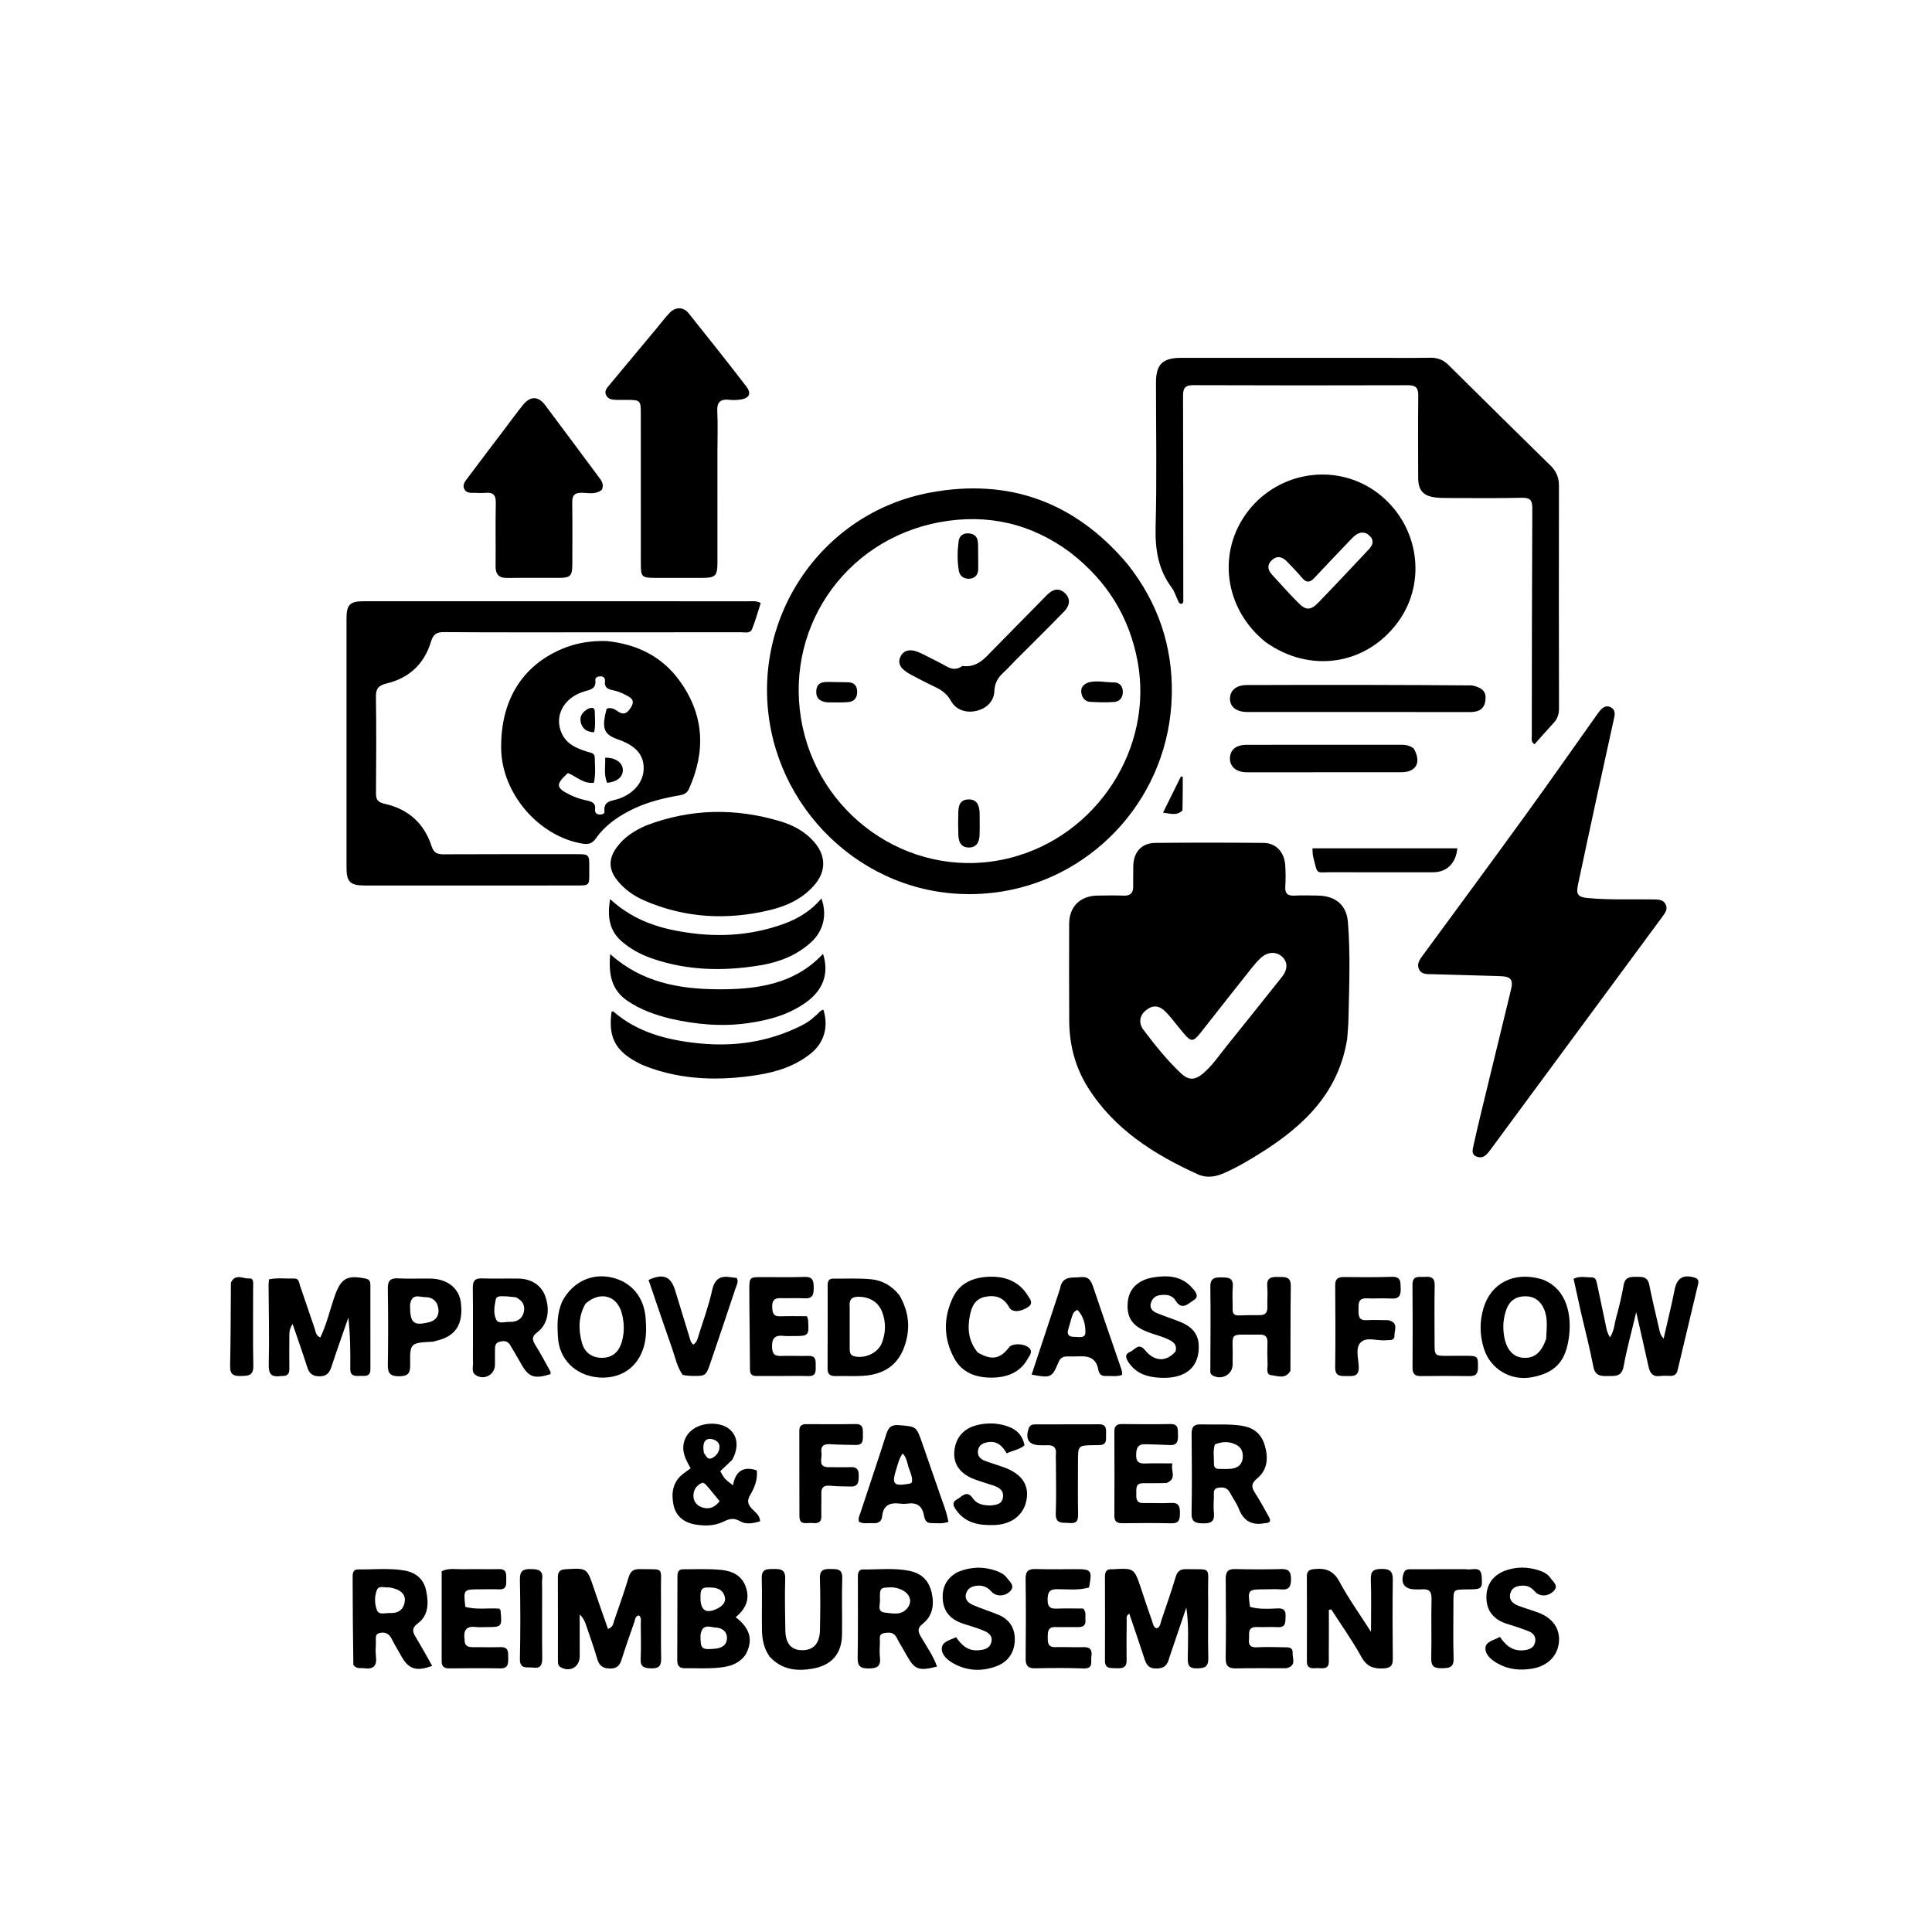 <svg version="1.1" id="Layer_1" xmlns="http://www.w3.org/2000/svg" xmlns:xlink="http://www.w3.org/1999/xlink" x="0px" y="0px"
	 width="100%" viewBox="0 0 1024 1024" enable-background="new 0 0 1024 1024" xml:space="preserve">
<path fill="#000000" opacity="1" stroke="none" 
	d="
M714.046,550.524 
	C709.586,578.928 691.373,596.446 668.84,610.686 
	C662.363,614.78 655.783,618.7 648.74,621.777 
	C644.151,623.781 639.54,624.54 634.76,622.363 
	C611.542,611.793 590.455,598.476 576.53,576.249 
	C569.844,565.578 566.806,553.697 566.711,541.144 
	C566.581,523.985 566.648,506.825 566.678,489.665 
	C566.693,480.581 572.461,474.828 581.676,474.675 
	C586.339,474.598 591.01,474.53 595.668,474.701 
	C599.105,474.827 600.596,473.287 600.612,470.009 
	C600.63,466.344 600.596,462.678 600.659,459.014 
	C600.785,451.664 605.038,446.832 612.291,446.758 
	C631.447,446.563 650.608,446.589 669.765,446.763 
	C676.387,446.823 680.825,451.753 681.223,458.878 
	C681.428,462.532 681.484,466.221 681.225,469.867 
	C680.953,473.685 682.565,474.877 686.171,474.696 
	C690.325,474.488 694.5,474.59 698.663,474.678 
	C707.815,474.87 713.693,479.626 714.426,488.711 
	C715.807,505.819 715.091,522.984 714.711,540.126 
	C714.637,543.45 714.34,546.769 714.046,550.524 
M624.855,544.623 
	C622.625,541.935 620.541,539.108 618.131,536.592 
	C614.502,532.804 611.18,532.522 607.546,535.327 
	C604.111,537.977 603.173,542.028 606.119,545.92 
	C612.235,553.997 618.566,561.975 625.987,568.906 
	C630.214,572.853 633.519,572.516 637.914,568.731 
	C642.617,564.681 646.058,559.53 649.9,554.731 
	C659.773,542.401 669.709,530.122 679.496,517.725 
	C682.691,513.679 682.507,509.723 679.5,507.027 
	C676.346,504.198 671.855,504.412 668.238,507.748 
	C666.533,509.319 664.982,511.087 663.538,512.906 
	C655.057,523.588 646.599,534.287 638.193,545.028 
	C631.793,553.207 631.833,553.238 624.855,544.623 
z"/>
<path fill="#000000" opacity="1" stroke="none" 
	d="
M846.558,421.41 
	C843.08,437.557 839.66,453.285 836.332,469.033 
	C835.247,474.168 836.423,475.498 841.648,475.991 
	C853.283,477.087 864.948,476.492 876.597,476.712 
	C878.975,476.757 881.438,476.778 882.746,479.165 
	C884.208,481.831 882.548,483.905 881.039,485.951 
	C850.788,526.943 820.545,567.942 790.293,608.933 
	C789.505,610.001 788.708,611.086 787.765,612.01 
	C786.157,613.588 784.135,613.751 782.208,612.849 
	C780.39,611.998 780.328,610.115 780.688,608.472 
	C782.107,601.989 783.618,595.525 785.181,589.074 
	C790.381,567.614 795.647,546.169 800.823,524.703 
	C802.166,519.137 800.81,517.542 794.969,517.372 
	C782.989,517.022 771.008,516.682 759.027,516.342 
	C756.372,516.267 753.409,516.622 752.062,513.635 
	C750.789,510.813 752.492,508.572 754.111,506.366 
	C772.332,481.541 790.619,456.763 808.692,431.83 
	C821.294,414.445 833.591,396.84 846.027,379.335 
	C846.702,378.386 847.352,377.411 848.115,376.536 
	C849.657,374.767 851.568,373.68 853.842,374.925 
	C855.868,376.035 856.079,377.995 855.603,380.151 
	C852.595,393.761 849.631,407.381 846.558,421.41 
z"/>
<path fill="#000000" opacity="1" stroke="none" 
	d="
M597.812,299.241 
	C613.885,319.644 621.6,342.738 621.083,368.123 
	C619.992,421.677 580.643,464.423 531.426,472.46 
	C471.491,482.246 419.648,441.091 408.705,387.221 
	C396.887,329.048 434.474,272.024 492.859,261.101 
	C534.751,253.264 570.004,266.07 597.812,299.241 
M567.506,293 
	C546.755,277.449 523.306,272.118 498.131,276.756 
	C446.859,286.202 414.437,334.861 425.473,385.616 
	C436.188,434.893 485.673,467.509 535.765,454.609 
	C581.559,442.816 611.556,396.388 602.929,350.431 
	C598.522,326.956 586.833,308.064 567.506,293 
z"/>
<path fill="#000000" opacity="1" stroke="none" 
	d="
M728,189.66 
	C738.332,189.661 748.166,189.776 757.995,189.61 
	C761.936,189.543 765.004,190.73 767.811,193.518 
	C785.781,211.365 803.813,229.149 821.909,246.868 
	C824.99,249.885 826.284,253.266 826.276,257.551 
	C826.203,296.879 826.211,336.207 826.303,375.535 
	C826.311,378.597 825.462,380.999 823.436,383.195 
	C820,386.919 816.667,390.737 813.302,394.502 
	C811.267,392.964 811.886,391.334 811.887,389.954 
	C811.922,349.794 811.942,309.633 812.163,269.473 
	C812.187,265.118 811.006,263.736 806.55,263.836 
	C793.392,264.132 780.223,263.965 767.058,263.951 
	C765.062,263.949 763.052,263.922 761.073,263.695 
	C754.368,262.927 751.686,259.973 751.666,253.25 
	C751.621,238.752 751.54,224.253 751.712,209.757 
	C751.761,205.719 750.552,204.166 746.324,204.179 
	C708.329,204.293 670.334,204.294 632.34,204.151 
	C627.979,204.135 627.03,205.928 627.042,209.809 
	C627.155,245.8 627.144,281.791 627.164,317.782 
	C627.165,318.58 627.361,319.459 626.415,320.015 
	C624.843,320.215 624.65,318.854 624.168,317.872 
	C623.144,315.783 622.494,313.427 621.125,311.604 
	C613.875,301.945 612.18,291.207 612.498,279.265 
	C613.177,253.787 612.694,228.278 612.697,202.781 
	C612.698,193.115 616.174,189.675 626.014,189.67 
	C659.843,189.654 693.671,189.662 728,189.66 
z"/>
<path fill="#000000" opacity="1" stroke="none" 
	d="
M253,469.353 
	C232.838,469.353 213.177,469.36 193.515,469.346 
	C185.582,469.34 183.661,467.497 183.658,459.795 
	C183.644,415.806 183.645,371.817 183.658,327.828 
	C183.66,320.472 185.454,318.673 192.766,318.672 
	C260.915,318.664 329.064,318.667 397.214,318.684 
	C399.02,318.685 400.888,318.369 403.196,319.607 
	C401.724,324.144 400.425,328.884 398.617,333.421 
	C397.618,335.928 394.872,335.098 392.8,335.102 
	C366.14,335.145 339.48,335.145 312.821,335.144 
	C286.994,335.144 261.167,335.216 235.341,335.029 
	C231.33,335 229.611,336.21 228.433,340.109 
	C224.876,351.868 216.852,359.399 204.894,362.253 
	C200.769,363.237 199.182,364.875 199.248,369.283 
	C199.498,386.275 199.43,403.273 199.283,420.268 
	C199.252,423.868 200.184,425.214 204.025,426.07 
	C216.288,428.802 224.833,436.363 228.716,448.41 
	C229.911,452.117 231.782,452.812 235.163,452.797 
	C258.49,452.693 281.817,452.718 305.145,452.73 
	C312.319,452.733 312.357,452.773 312.319,459.861 
	C312.263,470.276 313.351,469.276 302.986,469.314 
	C286.491,469.373 269.995,469.344 253,469.353 
z"/>
<path fill="#000000" opacity="1" stroke="none" 
	d="
M670.767,340.296 
	C648.663,322.557 644.838,292.134 661.729,270.615 
	C678.355,249.434 708.815,245.237 730.056,261.202 
	C751.88,277.605 756.74,308.14 740.955,329.685 
	C724.216,352.531 694.332,357.151 670.767,340.296 
M724.504,282.855 
	C720.869,281.261 718.469,283.34 716.212,285.7 
	C709.651,292.558 703.066,299.395 696.604,306.345 
	C694.233,308.896 692.349,308.926 690.082,306.243 
	C687.506,303.194 684.751,300.285 681.934,297.453 
	C679.524,295.029 676.784,294.347 674.026,296.973 
	C671.422,299.451 671.95,302.085 674.11,304.467 
	C678.806,309.646 683.468,314.87 688.416,319.802 
	C692.205,323.579 694.794,323.479 698.655,319.488 
	C707.683,310.155 716.558,300.672 725.455,291.211 
	C727.997,288.509 728.682,285.748 724.504,282.855 
z"/>
<path fill="#000000" opacity="1" stroke="none" 
	d="
M321.73,339.775 
	C337.842,341.527 350.974,347.993 360.289,360.942 
	C373.217,378.915 374.163,398.08 365.2,418.034 
	C364.207,420.245 362.703,421.107 360.284,421.523 
	C352.082,422.936 343.992,424.87 336.381,428.405 
	C328.252,432.179 320.949,437.088 315.737,444.502 
	C313.862,447.17 311.707,447.621 308.887,447.169 
	C285.685,443.451 266.028,420.655 265.635,396.997 
	C265.215,371.635 276.456,353.022 297.873,343.932 
	C305.316,340.773 313.179,339.505 321.73,339.775 
M329.017,392.418 
	C319.936,389.517 318.635,386.609 321.549,375.633 
	C323.65,374.793 325.589,375.707 327.126,376.821 
	C330.742,379.441 332.671,377.874 334.57,374.648 
	C336.858,370.762 333.924,369.565 331.475,368.28 
	C329.436,367.211 327.215,366.312 324.97,365.853 
	C322.217,365.291 320.26,364.498 320.637,361.153 
	C320.802,359.68 320.16,358.504 318.425,358.477 
	C316.975,358.454 315.391,358.953 315.554,360.54 
	C316.047,365.348 312.547,365.584 309.383,366.566 
	C298.545,369.932 293.477,379.84 297.873,388.997 
	C300.575,394.623 305.879,396.716 311.343,398.448 
	C313.087,399.001 315.204,399.035 315.23,401.505 
	C315.278,405.94 315.846,410.417 314.75,414.897 
	C309.088,415.52 305.404,411.445 300.984,409.719 
	C294.378,415.79 294.534,417.564 302.237,421.33 
	C304.9,422.632 307.801,423.602 310.701,424.215 
	C313.562,424.82 315.833,425.407 315.407,429.077 
	C315.234,430.573 316.039,431.634 317.718,431.696 
	C318.963,431.741 320.529,431.432 320.379,430.102 
	C319.734,424.378 324.182,424.601 327.619,423.472 
	C335.563,420.863 340.858,414.842 341.147,407.862 
	C341.48,399.779 336.574,395.469 329.017,392.418 
z"/>
<path fill="#000000" opacity="1" stroke="none" 
	d="
M380.26,239 
	C380.259,259.155 380.271,278.811 380.251,298.466 
	C380.244,305.166 379.118,306.272 372.387,306.29 
	C363.892,306.313 355.397,306.308 346.902,306.288 
	C340.298,306.273 339.659,305.67 339.655,299.198 
	C339.637,272.547 339.653,245.896 339.642,219.245 
	C339.639,212.209 339.408,211.998 332.362,211.947 
	C330.364,211.932 328.361,212.034 326.368,211.93 
	C324.354,211.826 322.285,211.585 321.263,209.455 
	C320.184,207.206 321.684,205.632 322.944,204.114 
	C331.344,193.992 339.782,183.901 348.207,173.8 
	C350.446,171.115 352.55,168.302 354.957,165.778 
	C357.993,162.594 362.226,162.585 364.966,166.001 
	C375.28,178.858 385.501,191.792 395.575,204.839 
	C398.422,208.526 397.149,211.098 392.541,211.756 
	C390.578,212.037 388.532,212.107 386.562,211.898 
	C381.892,211.403 379.911,213.045 380.173,218.017 
	C380.532,224.827 380.261,231.671 380.26,239 
z"/>
<path fill="#000000" opacity="1" stroke="none" 
	d="
M342.664,437.436 
	C366.395,428.473 390.034,428.204 413.815,435.392 
	C420.403,437.383 426.41,440.594 431.132,445.819 
	C437.969,453.384 438.107,461.924 431.273,469.539 
	C425.044,476.479 416.888,480.24 408.039,482.363 
	C385.43,487.788 363.225,486.67 341.702,477.38 
	C335.983,474.911 330.927,471.391 327.043,466.449 
	C322.482,460.644 322.518,455.071 326.9,449.081 
	C330.862,443.666 336.281,440.223 342.664,437.436 
z"/>
<path fill="#000000" opacity="1" stroke="none" 
	d="
M319.053,259.542 
	C315.566,262.391 311.754,261.169 308.203,261.186 
	C304.503,261.203 303.243,262.57 303.295,266.22 
	C303.453,277.21 303.375,288.203 303.334,299.195 
	C303.311,305.24 302.315,306.259 296.397,306.287 
	C287.238,306.33 278.076,306.183 268.919,306.34 
	C264.39,306.417 262.633,304.428 262.674,300.035 
	C262.777,288.878 262.551,277.716 262.783,266.562 
	C262.871,262.339 261.304,260.822 257.265,261.223 
	C255.452,261.403 253.604,261.268 251.773,261.226 
	C249.638,261.176 247.208,261.565 246.061,259.154 
	C244.936,256.787 246.654,254.959 247.901,253.284 
	C254.361,244.607 260.929,236.011 267.462,227.387 
	C270.679,223.14 273.798,218.813 277.145,214.671 
	C281.091,209.787 285.301,209.863 289.008,214.808 
	C298.394,227.329 307.738,239.881 317.055,252.452 
	C318.514,254.421 320.348,256.364 319.053,259.542 
z"/>
<path fill="#000000" opacity="1" stroke="none" 
	d="
M355.389,539.921 
	C347.028,537.859 339.424,535.14 332.563,530.466 
	C324.027,524.651 322.457,516.329 323.432,505.699 
	C340.007,520.685 359.996,524.207 380.288,524.337 
	C400.615,524.468 420.903,521.969 436.213,505.567 
	C439.514,515.822 436.377,524.584 427.471,531.078 
	C418.19,537.845 407.514,540.714 396.378,542.294 
	C382.704,544.234 369.192,543.047 355.389,539.921 
z"/>
<path fill="#000000" opacity="1" stroke="none" 
	d="
M307.257,874.944 
	C307.258,876.268 307.265,877.1 307.257,877.932 
	C307.199,883.546 302.158,886.435 297.251,883.721 
	C295.59,882.802 295.711,881.279 295.709,879.819 
	C295.691,865.17 295.75,850.521 295.681,835.872 
	C295.667,832.847 296.974,831.891 299.868,831.717 
	C311.15,831.037 311.104,830.972 314.774,841.882 
	C317.181,849.041 319.727,856.153 322.234,863.352 
	C325.122,862.373 325.058,860.267 325.613,858.671 
	C328.232,851.139 330.921,843.622 333.189,835.981 
	C334.192,832.601 335.925,831.579 339.267,831.658 
	C352.496,831.97 350.166,830.075 350.318,842.778 
	C350.462,854.929 350.2,867.085 350.42,879.233 
	C350.495,883.373 348.783,884.352 345.073,884.256 
	C341.599,884.166 339.357,883.64 339.558,879.325 
	C339.844,873.178 339.678,867.009 339.611,860.85 
	C339.593,859.275 340.178,857.491 338.611,856.157 
	C336.535,856.684 336.604,858.574 336.093,860.059 
	C333.872,866.503 331.541,872.913 329.523,879.42 
	C328.511,882.686 327.096,884.411 323.279,884.354 
	C319.449,884.296 317.604,882.861 316.555,879.279 
	C314.782,873.223 312.649,867.27 310.61,861.293 
	C309.942,859.334 309.097,857.436 307.255,855.719 
	C307.255,861.963 307.255,868.208 307.257,874.944 
z"/>
<path fill="#000000" opacity="1" stroke="none" 
	d="
M619.746,878.651 
	C618.774,882.769 616.831,884.419 612.625,884.338 
	C608.343,884.255 607.428,881.789 606.403,878.628 
	C603.899,870.902 601.235,863.227 598.542,855.256 
	C596.697,856.389 597.188,857.816 597.176,858.944 
	C597.096,865.941 597.017,872.942 597.129,879.938 
	C597.197,884.16 594.574,884.352 591.493,884.188 
	C588.719,884.04 585.613,884.68 585.64,880.171 
	C585.728,865.341 585.696,850.51 585.643,835.68 
	C585.634,833.034 586.502,831.515 589.374,831.738 
	C589.539,831.751 589.707,831.735 589.874,831.726 
	C601.146,831.107 601.143,831.107 604.758,841.893 
	C606.66,847.569 608.508,853.265 610.528,858.9 
	C611.056,860.37 611.125,862.252 613.02,863.076 
	C615.115,862.328 615.058,860.232 615.61,858.621 
	C618.196,851.067 620.831,843.523 623.105,835.873 
	C624.035,832.744 625.588,831.611 628.77,831.673 
	C642.615,831.939 640.16,830.151 640.315,842.855 
	C640.461,854.851 640.14,866.854 640.421,878.845 
	C640.532,883.607 638.375,884.203 634.401,884.27 
	C630.212,884.342 629.483,882.596 629.533,878.883 
	C629.652,870.082 630.135,861.251 628.783,852.011 
	C625.733,861.031 622.817,869.656 619.746,878.651 
z"/>
<path fill="#000000" opacity="1" stroke="none" 
	d="
M432.267,538.328 
	C433.848,537.156 434.652,535.521 436.412,535.145 
	C439.238,544.176 436.879,552.589 429.803,558.322 
	C421.53,565.023 411.687,568.156 401.439,569.772 
	C381.48,572.919 361.686,572.535 342.485,565.25 
	C340.624,564.544 338.804,563.684 337.066,562.713 
	C325.823,556.43 322.406,549.408 324.132,536.301 
	C324.428,536.208 324.875,535.948 325.002,536.058 
	C337.907,547.218 353.421,551.216 369.932,552.946 
	C389.099,554.954 407.349,552.287 424.641,543.646 
	C427.333,542.301 429.854,540.69 432.267,538.328 
z"/>
<path fill="#000000" opacity="1" stroke="none" 
	d="
M360.264,493.64 
	C379.208,497.043 397.405,496.126 415.222,489.744 
	C423.034,486.945 429.888,482.725 435.365,476.209 
	C438.523,484.803 436.469,493.392 429.911,499.391 
	C422.284,506.368 413.054,509.958 403.027,511.622 
	C383.901,514.795 364.935,514.531 346.369,508.278 
	C340.347,506.25 334.755,503.402 329.825,499.221 
	C322.912,493.358 321.799,485.969 323.372,476.533 
	C334.061,486.449 346.424,491.222 360.264,493.64 
z"/>
<path fill="#000000" opacity="1" stroke="none" 
	d="
M837.986,695.769 
	C836.597,689.56 835.329,683.754 834.029,677.799 
	C837.298,676.141 840.476,677.072 843.537,677.03 
	C845.639,677 846.086,678.608 846.45,680.399 
	C848.003,688.043 849.738,695.65 851.281,703.296 
	C851.645,705.104 852.041,706.828 853.311,708.797 
	C855.53,705.547 855.637,701.884 856.543,698.56 
	C858.116,692.797 859.563,686.975 860.578,681.093 
	C861.291,676.964 863.827,676.758 867.066,676.744 
	C870.37,676.73 873.281,676.563 874.143,680.959 
	C875.675,688.774 877.601,696.511 879.357,704.283 
	C879.714,705.863 879.915,707.503 881.754,709.5 
	C883.023,704.026 884.175,699.149 885.28,694.261 
	C886.086,690.697 886.887,687.131 887.589,683.547 
	C888.799,677.369 892.141,675.365 898.136,677.136 
	C900.052,677.702 900.437,678.876 900.047,680.524 
	C896.411,695.875 892.763,711.223 889.08,726.562 
	C888.633,728.42 887.279,729.261 885.371,729.248 
	C883.539,729.236 881.68,729.069 879.879,729.314 
	C876.029,729.836 874.521,727.814 873.78,724.437 
	C871.76,715.227 869.622,706.042 867.224,695.496 
	C864.739,705.97 862.215,715.035 860.541,724.255 
	C859.517,729.894 855.924,729.238 852.064,729.339 
	C848.273,729.438 845.426,729.133 844.508,724.351 
	C842.691,714.897 840.274,705.558 837.986,695.769 
z"/>
<path fill="#000000" opacity="1" stroke="none" 
	d="
M149.028,729.291 
	C143.359,730.169 142.315,727.9 142.439,722.896 
	C142.783,708.91 142.414,694.906 142.345,680.91 
	C142.34,680.094 142.489,679.277 142.605,678.061 
	C147.045,677.157 151.514,677.794 155.927,677.638 
	C158.522,677.546 158.505,679.947 159.058,681.52 
	C161.703,689.053 164.156,696.654 166.788,704.192 
	C167.355,705.817 167.365,707.888 169.781,708.898 
	C173.192,701.812 174.865,694.159 177.443,686.853 
	C180.718,677.573 183.878,675.659 193.781,677.673 
	C196.05,678.135 196.31,679.479 196.311,681.236 
	C196.317,696.068 196.291,710.901 196.32,725.733 
	C196.328,730.07 193.152,729.131 190.644,729.264 
	C187.984,729.405 185.604,729.274 185.644,725.525 
	C185.74,716.548 185.675,707.57 184.636,698.379 
	C181.66,706.968 178.589,715.526 175.756,724.162 
	C174.667,727.48 173.365,729.491 169.257,729.478 
	C165.205,729.466 163.776,727.608 162.706,724.225 
	C160.41,716.963 157.834,709.789 155.099,701.775 
	C153.293,704.363 153.366,706.452 153.359,708.51 
	C153.34,714.176 153.268,719.843 153.356,725.508 
	C153.399,728.284 152.245,729.528 149.028,729.291 
z"/>
<path fill="#000000" opacity="1" stroke="none" 
	d="
M780.293,363.276 
	C786.023,364.55 787.958,366.875 787.257,371.469 
	C786.533,376.222 783.336,377.421 778.951,377.413 
	C739.625,377.345 700.298,377.382 660.971,377.365 
	C655.327,377.363 651.891,374.636 651.918,370.338 
	C651.947,365.911 655.137,363.111 660.888,363.085 
	C682.717,362.984 704.546,363.002 726.376,363.027 
	C744.204,363.047 762.032,363.14 780.293,363.276 
z"/>
<path fill="#000000" opacity="1" stroke="none" 
	d="
M704.33,867.009 
	C704.316,871.84 704.234,876.174 704.308,880.506 
	C704.381,884.751 701.369,884.263 698.757,884.145 
	C696.166,884.028 692.669,885.21 692.679,880.514 
	C692.71,865.515 692.723,850.515 692.67,835.516 
	C692.66,832.722 693.932,831.921 696.582,831.638 
	C702.6,830.996 706.78,832.433 709.951,838.355 
	C714.626,847.086 720.458,855.197 726.656,864.919 
	C726.656,854.644 726.894,845.881 726.559,837.139 
	C726.382,832.543 728.19,831.576 732.369,831.56 
	C736.672,831.543 738.272,832.855 738.21,837.277 
	C738.012,851.274 738.081,865.276 738.212,879.275 
	C738.246,882.914 736.917,884.108 733.256,884.299 
	C727.925,884.577 724.388,883.307 721.557,878.175 
	C716.766,869.492 710.961,861.368 705.583,853.009 
	C705.165,853.104 704.747,853.199 704.329,853.294 
	C704.329,857.7 704.329,862.106 704.33,867.009 
z"/>
<path fill="#000000" opacity="1" stroke="none" 
	d="
M395.227,876.913 
	C391.109,882.759 385.084,883.62 379.093,884.058 
	C373.791,884.445 368.438,884.103 363.11,884.197 
	C360.117,884.25 358.945,882.884 358.959,879.965 
	C359.026,865.307 358.999,850.65 359.057,835.992 
	C359.065,833.981 359.141,831.739 362.04,831.75 
	C368.862,831.776 375.738,831.384 382.491,832.11 
	C388.209,832.724 393.35,835.064 395.417,841.478 
	C397.517,847.997 395.083,852.788 389.944,857.166 
	C396.667,862.315 399.813,868.475 395.227,876.913 
M371.277,866.807 
	C371.28,874.028 371.813,874.454 378.869,873.867 
	C382.489,873.567 385.167,872.035 385.303,868.295 
	C385.432,864.71 382.603,862.783 379.476,862.649 
	C376.527,862.523 372.049,860.113 371.277,866.807 
M371.276,847.504 
	C371.452,853.68 374.386,855.412 380.11,852.628 
	C382.811,851.314 385.035,849.197 384.073,846.052 
	C382.703,841.57 378.7,841.327 374.735,841.397 
	C370.941,841.464 371.312,844.165 371.276,847.504 
z"/>
<path fill="#000000" opacity="1" stroke="none" 
	d="
M187.286,882.448 
	C187.031,866.726 186.946,851.424 186.901,836.123 
	C186.895,834.096 186.943,831.782 189.795,831.821 
	C197.924,831.933 206.066,831.019 214.184,832.369 
	C220.508,833.422 224.638,837.032 225.873,843.093 
	C227.154,849.381 227.36,856.048 221.452,860.427 
	C218.055,862.945 218.661,864.953 220.427,867.858 
	C223.421,872.779 226.169,877.851 229.057,882.926 
	C220.687,886.099 216.484,884.661 212.711,877.786 
	C211.031,874.726 209.156,871.766 207.6,868.646 
	C206.299,866.037 204.428,864.922 201.585,865.444 
	C198.343,866.04 199.347,868.67 199.233,870.642 
	C199.09,873.129 198.99,875.658 199.279,878.122 
	C199.852,883.011 197.787,884.879 193.05,884.207 
	C191.144,883.936 188.99,884.739 187.286,882.448 
M206.179,841.331 
	C203.981,841.628 200.851,840.159 199.808,842.639 
	C198.406,845.974 198.49,849.972 199.751,853.338 
	C200.819,856.187 204.11,854.831 206.456,854.951 
	C210.827,855.174 213.921,853.398 214.535,848.754 
	C215.04,844.929 212.18,842.225 206.179,841.331 
z"/>
<path fill="#000000" opacity="1" stroke="none" 
	d="
M454.694,835.206 
	C454.775,832.967 455.602,831.814 457.431,831.84 
	C465.726,831.956 474.05,830.883 482.307,832.651 
	C488.766,834.034 492.475,838.081 493.847,844.308 
	C495.22,850.538 494.345,856.462 489.096,860.607 
	C486.049,863.013 486.521,864.797 488.188,867.645 
	C491.165,872.729 494.641,877.604 496.648,883.317 
	C486.892,885.82 484.72,884.936 480.467,877.202 
	C478.783,874.14 476.863,871.2 475.305,868.077 
	C473.741,864.944 471.157,865.111 468.475,865.62 
	C465.561,866.173 466.45,868.645 466.369,870.49 
	C466.253,873.15 466.098,875.846 466.398,878.476 
	C466.945,883.278 464.732,884.321 460.343,884.317 
	C456.054,884.313 454.499,883.137 454.578,878.65 
	C454.829,864.333 454.672,850.008 454.694,835.206 
M473.265,841.336 
	C466.351,841.377 466.223,841.381 466.42,848.162 
	C466.488,850.503 464.868,854.23 468.815,854.673 
	C473.066,855.149 477.989,856.458 481.184,852.003 
	C484.44,847.463 480.915,842.288 473.265,841.336 
z"/>
<path fill="#000000" opacity="1" stroke="none" 
	d="
M670.328,807.328 
	C663.119,808.691 658.954,805.809 656.509,799.488 
	C655.381,796.572 653.366,794.011 651.932,791.199 
	C650.523,788.438 648.245,788.079 645.606,788.567 
	C642.691,789.105 643.454,791.514 643.38,793.373 
	C643.268,796.199 643.094,799.058 643.395,801.855 
	C643.885,806.424 641.848,807.519 637.623,807.417 
	C633.695,807.323 631.462,806.804 631.55,802.018 
	C631.806,788.042 631.719,774.057 631.579,760.077 
	C631.544,756.514 632.646,754.837 636.386,754.958 
	C643.53,755.188 650.689,754.594 657.821,755.616 
	C664.003,756.503 668.313,759.584 670.219,765.634 
	C672.317,772.295 671.971,778.914 666.432,783.507 
	C662.804,786.515 663.339,788.463 665.424,791.659 
	C667.965,795.551 670.116,799.699 672.419,803.746 
	C673.534,805.704 673.763,807.286 670.328,807.328 
M643.909,765.563 
	C642.798,768.973 643.511,772.474 643.414,775.933 
	C643.372,777.457 644.17,778.527 645.791,778.536 
	C648.438,778.549 651.161,778.789 653.713,778.26 
	C656.428,777.698 658.407,775.883 658.674,772.76 
	C658.94,769.647 657.996,767.139 655.117,765.704 
	C651.705,764.004 648.124,763.872 643.909,765.563 
z"/>
<path fill="#000000" opacity="1" stroke="none" 
	d="
M388.081,773.74 
	C385.805,775.962 383.759,777.882 381.76,779.757 
	C383.975,783.795 384.018,783.843 388.488,787.237 
	C389.771,780.196 393.542,776.809 401.108,779.32 
	C401.649,783.956 400.014,788.385 397.682,792.241 
	C395.647,795.606 396.467,797.513 398.805,799.968 
	C400.434,801.676 402.729,803.14 402.896,806.288 
	C399.314,807.477 395.254,808.067 392.322,806.314 
	C388.762,804.185 386.317,805.126 383.247,806.59 
	C378.576,808.817 373.515,808.85 368.551,808.025 
	C362.643,807.043 358.206,803.646 356.983,797.7 
	C355.696,791.444 356.477,785.344 362.204,781.054 
	C363.394,780.162 364.599,779.29 366.051,778.223 
	C363.461,773.669 360.97,769.144 362.735,763.704 
	C363.597,761.047 365.183,759.036 367.438,757.448 
	C372.883,753.613 382.109,753.631 386.665,757.53 
	C391.018,761.253 391.635,767.216 388.081,773.74 
M375.803,788.809 
	C374.739,787.796 374.086,786.315 372.338,785.844 
	C368.931,787.257 367.203,790.032 367.588,793.625 
	C367.887,796.414 369.884,798.373 372.742,799.118 
	C376.388,800.068 379.081,798.652 381.423,795.654 
	C379.608,793.429 377.932,791.375 375.803,788.809 
M373.095,770.098 
	C374.291,771.471 374.893,774.097 377.529,772.728 
	C379.84,771.527 381.363,769.401 381.34,766.787 
	C381.322,764.602 379.608,763.279 377.533,762.807 
	C373.829,761.965 372.059,764.475 373.095,770.098 
z"/>
<path fill="#000000" opacity="1" stroke="none" 
	d="
M250.652,720.941 
	C250.654,707.794 250.756,695.136 250.595,682.481 
	C250.548,678.797 251.814,677.46 255.496,677.581 
	C261.984,677.795 268.485,677.561 274.978,677.685 
	C281.812,677.816 286.974,681.351 288.991,687.015 
	C291.656,694.502 290.317,702.001 284.789,706.114 
	C281.578,708.503 282.137,710.292 283.852,713.058 
	C286.656,717.579 289.15,722.292 291.726,726.952 
	C291.929,727.318 291.753,727.894 291.753,728.341 
	C283.032,731.066 280.089,729.93 276.001,722.499 
	C274.237,719.292 272.288,716.187 270.467,713.011 
	C269.141,710.7 267.221,710.533 264.88,711.13 
	C262.52,711.732 262.342,713.44 262.349,715.366 
	C262.359,718.031 262.363,720.695 262.34,723.36 
	C262.293,728.614 256.617,731.783 252.123,728.831 
	C249.45,727.075 251.054,723.934 250.652,720.941 
M273.487,687.591 
	C271.338,687.397 269.19,687.066 267.041,687.054 
	C265.448,687.045 263.188,686.748 262.766,688.744 
	C262.013,692.304 261.402,696.268 263.037,699.496 
	C264.25,701.892 267.624,700.514 270.032,700.617 
	C273.484,700.766 276.44,699.456 277.474,695.981 
	C278.455,692.684 277.603,689.685 273.487,687.591 
z"/>
<path fill="#000000" opacity="1" stroke="none" 
	d="
M683.953,726.618 
	C681.261,731.144 677.246,729.261 673.964,728.908 
	C670.753,728.563 671.93,725.234 671.838,723.088 
	C671.673,719.263 671.68,715.425 671.787,711.596 
	C671.868,708.7 670.851,707.326 667.752,707.381 
	C650.239,707.693 653.71,704.946 653.321,720.766 
	C653.3,721.598 653.321,722.432 653.315,723.265 
	C653.276,728.572 647.465,731.699 642.699,729.009 
	C641.202,728.164 641.505,726.804 641.508,725.505 
	C641.537,711.012 641.733,696.516 641.507,682.027 
	C641.433,677.263 643.935,677.021 647.461,677.043 
	C650.944,677.064 653.806,677.182 653.393,682.019 
	C653.054,685.988 653.388,690.01 653.327,694.007 
	C653.292,696.356 654.295,697.298 656.648,697.199 
	C660.307,697.047 663.975,697.013 667.639,697.045 
	C670.608,697.071 671.83,695.707 671.742,692.767 
	C671.632,689.106 671.974,685.417 671.672,681.778 
	C671.279,677.044 673.983,676.732 677.571,676.806 
	C681.049,676.878 684.222,676.459 684.146,681.682 
	C683.93,696.505 684.036,711.333 683.953,726.618 
z"/>
<path fill="#000000" opacity="1" stroke="none" 
	d="
M816.657,677.872 
	C829.133,681.888 833.14,694.65 831.7,707.659 
	C830.162,721.547 824.366,727.556 812.086,729.938 
	C800.89,732.11 790.038,725.78 786.55,714.937 
	C784.25,707.789 784.14,700.574 786.279,693.343 
	C790.178,680.161 802.255,673.871 816.657,677.872 
M819.49,709.619 
	C819.705,704.332 820.547,698.978 818.4,693.885 
	C816.553,689.506 813.223,687.043 808.367,687.046 
	C803.508,687.049 800.102,689.443 798.445,693.943 
	C796.764,698.51 796.405,703.227 797.198,708.114 
	C798.293,714.865 801.68,719.101 806.935,719.616 
	C812.917,720.203 816.808,717.298 819.49,709.619 
z"/>
<path fill="#000000" opacity="1" stroke="none" 
	d="
M476.686,686.487 
	C480.949,693.84 482.361,701.324 480.602,709.333 
	C477.85,721.867 470.271,728.458 457.329,729.233 
	C452.519,729.52 447.678,729.226 442.855,729.34 
	C439.974,729.408 438.61,728.398 438.629,725.315 
	C438.717,710.672 438.68,696.028 438.679,681.385 
	C438.678,679.372 439.046,677.674 441.587,677.699 
	C448.403,677.768 455.271,677.366 462.021,678.074 
	C467.728,678.673 472.751,681.522 476.686,686.487 
M450.356,693 
	C450.356,700.13 450.351,707.261 450.359,714.391 
	C450.361,716.419 450.311,718.35 453.049,718.931 
	C458.678,720.126 465.42,717.048 467.467,711.663 
	C469.521,706.259 469.633,700.586 467.476,695.161 
	C465.371,689.869 460.544,687.246 454.817,687.312 
	C451.349,687.352 449.944,688.781 450.356,693 
z"/>
<path fill="#000000" opacity="1" stroke="none" 
	d="
M298.141,689.486 
	C303.518,679.525 313.482,674.791 323.845,677.005 
	C334.546,679.291 341.488,687.418 342.236,699.022 
	C342.556,703.98 342.668,708.975 341.206,713.892 
	C337.587,726.068 327.591,730.923 317.257,730.072 
	C304.97,729.06 296.463,720.471 295.742,708.981 
	C295.337,702.513 295.114,695.968 298.141,689.486 
M310.344,690.947 
	C306.56,697.57 306.47,704.597 308.427,711.69 
	C309.882,716.963 313.842,719.698 319.111,719.671 
	C324.391,719.643 327.9,716.801 329.52,711.358 
	C331.033,706.277 330.913,701.226 329.588,696.129 
	C327.145,686.734 318.27,683.992 310.344,690.947 
z"/>
<path fill="#000000" opacity="1" stroke="none" 
	d="
M749.28,396.677 
	C753.539,404.017 750.674,409.29 742.774,409.302 
	C715.444,409.345 688.114,409.338 660.783,409.321 
	C655.362,409.318 651.872,406.398 651.894,402.043 
	C651.917,397.459 655.008,394.781 660.806,394.77 
	C688.136,394.714 715.466,394.746 742.796,394.745 
	C745.002,394.745 747.112,395.093 749.28,396.677 
z"/>
<path fill="#000000" opacity="1" stroke="none" 
	d="
M407.855,877.968 
	C404.76,873.529 403.943,868.767 403.858,863.93 
	C403.697,854.779 404.024,845.617 403.74,836.472 
	C403.59,831.646 406.302,831.61 409.761,831.603 
	C413.353,831.595 416.311,831.525 416.174,836.628 
	C415.927,845.774 416.074,854.934 416.244,864.085 
	C416.377,871.261 419.477,874.697 425.342,874.642 
	C431.177,874.586 434.45,871.048 434.594,864.01 
	C434.78,854.86 434.87,845.696 434.568,836.552 
	C434.412,831.853 436.828,831.536 440.421,831.593 
	C443.846,831.648 446.544,831.562 446.401,836.416 
	C446.106,846.393 446.444,856.387 446.292,866.371 
	C446.137,876.58 440.767,882.706 430.541,884.448 
	C422.147,885.877 414.274,885.021 407.855,877.968 
z"/>
<path fill="#000000" opacity="1" stroke="none" 
	d="
M561.844,683.03 
	C563.015,675.927 568.255,677.406 572.729,676.916 
	C577.523,676.391 578.518,679.438 579.692,682.928 
	C584.297,696.62 589.036,710.266 593.728,723.929 
	C594.261,725.48 594.954,727 594.681,728.768 
	C591.654,729.785 588.65,729.208 585.69,729.292 
	C583.343,729.358 582.421,727.696 582.093,725.851 
	C581.101,720.261 577.477,718.616 572.346,718.881 
	C570.023,719.001 567.691,718.943 565.363,718.952 
	C563.091,718.96 561.824,720.049 560.936,722.198 
	C557.629,730.204 556.842,730.525 546.792,728.563 
	C551.789,713.448 556.755,698.428 561.844,683.03 
M567.745,699.182 
	C567.203,701.085 566.656,702.986 566.12,704.891 
	C565.333,707.689 567.001,708.571 569.277,708.547 
	C571.572,708.523 575.236,709.667 575.287,706.166 
	C575.35,701.918 574.205,697.535 571.098,694.279 
	C568.644,695.162 568.541,696.949 567.745,699.182 
z"/>
<path fill="#000000" opacity="1" stroke="none" 
	d="
M681.751,884.195 
	C672.613,884.217 663.949,884.085 655.292,884.277 
	C651.339,884.365 649.582,883.227 649.643,878.929 
	C649.841,864.94 649.804,850.946 649.654,836.956 
	C649.613,833.195 650.67,831.512 654.726,831.626 
	C662.881,831.856 671.051,831.853 679.207,831.629 
	C683.319,831.515 684.273,833.348 684.262,837.039 
	C684.25,840.693 683.384,842.756 679.226,842.426 
	C676.081,842.177 672.901,842.376 669.736,842.379 
	C661.478,842.387 661.229,842.697 662.529,851.657 
	C667.285,853.042 672.279,852.713 677.194,852.493 
	C680.668,852.338 681.52,853.75 681.378,856.865 
	C681.245,859.808 681.592,862.679 677.172,862.426 
	C673.52,862.217 669.842,862.495 666.182,862.371 
	C660.875,862.191 662.289,866.093 661.979,869.004 
	C661.62,872.39 663.215,873.267 666.407,873.095 
	C671.056,872.845 675.731,873.01 680.394,873.088 
	C682.508,873.123 685.31,872.819 685.112,876.006 
	C684.932,878.88 687.397,882.98 681.751,884.195 
z"/>
<path fill="#000000" opacity="1" stroke="none" 
	d="
M412.011,729.32 
	C408.02,729.313 404.526,729.252 401.033,729.318 
	C398.53,729.365 397.511,728.366 397.501,725.764 
	C397.446,711.63 397.166,697.496 397.158,683.363 
	C397.154,676.904 397.355,676.903 404.031,676.893 
	C411.518,676.881 419.011,677.063 426.487,676.789 
	C430.891,676.628 431.262,678.986 431.283,682.399 
	C431.303,685.786 431.008,688.345 426.608,688.13 
	C422.293,687.92 417.958,688.163 413.636,688.047 
	C410.408,687.961 409.205,689.367 409.289,692.553 
	C409.367,695.549 409.676,697.815 413.549,697.674 
	C418.314,697.5 423.09,697.632 427.723,697.632 
	C428.058,698.791 428.285,699.249 428.313,699.718 
	C428.798,708.024 428.686,708.14 420.474,708.12 
	C418.81,708.115 417.128,708.248 415.487,708.049 
	C410.74,707.474 408.966,709.32 409.215,714.206 
	C409.397,717.8 410.711,718.802 414.033,718.682 
	C418.85,718.508 423.684,718.785 428.503,718.642 
	C432.678,718.517 432.323,721.312 432.342,724.01 
	C432.362,726.744 432.629,729.47 428.477,729.348 
	C423.159,729.192 417.832,729.316 412.011,729.32 
z"/>
<path fill="#000000" opacity="1" stroke="none" 
	d="
M496.917,788.273 
	C498.914,794.601 501.557,800.337 502.684,806.595 
	C499.315,807.828 496.31,807.24 493.354,807.25 
	C490.718,807.26 490.054,805.166 489.715,803.219 
	C488.826,798.123 485.889,796.235 480.91,796.955 
	C479.606,797.143 478.231,797.103 476.919,796.934 
	C471.68,796.259 468.148,797.812 467.56,803.638 
	C467.266,806.545 465.396,807.533 462.664,807.317 
	C460.216,807.123 457.674,807.839 455.34,806.618 
	C454.649,804.811 455.573,803.275 456.072,801.75 
	C460.629,787.837 465.362,773.982 469.792,760.029 
	C470.943,756.403 472.538,755.021 476.535,755.362 
	C485.658,756.139 485.676,755.909 488.761,764.811 
	C491.429,772.51 494.101,780.208 496.917,788.273 
M480.99,775.558 
	C480.384,773.772 480.023,771.85 478.404,770.402 
	C476.572,773.019 475.98,775.787 475.125,778.448 
	C472.454,786.758 473.503,787.913 482.322,786.335 
	C482.614,786.283 482.861,785.981 483.333,785.654 
	C483.927,782.338 481.792,779.455 480.99,775.558 
z"/>
<path fill="#000000" opacity="1" stroke="none" 
	d="
M246.237,868.832 
	C246.074,872.553 248.16,873.054 250.785,873.035 
	C255.614,873 260.448,873.168 265.272,873.012 
	C269.691,872.87 269.337,875.781 269.368,878.698 
	C269.4,881.723 269.441,884.349 265.119,884.269 
	C256.129,884.104 247.133,884.191 238.14,884.277 
	C235.456,884.303 234.088,883.307 234.091,880.529 
	C234.111,864.571 234.101,848.613 234.101,832.768 
	C238.14,830.946 241.662,831.79 245.062,831.718 
	C251.554,831.581 258.053,831.791 264.546,831.669 
	C268.755,831.591 268.295,834.43 268.326,837.102 
	C268.357,839.855 268.575,842.603 264.424,842.394 
	C261.102,842.226 257.764,842.373 254.433,842.379 
	C245.602,842.394 245.602,842.394 246.636,851.656 
	C252.514,853.321 258.681,852.185 264.57,852.607 
	C264.919,853.043 265.277,853.281 265.302,853.551 
	C266.123,862.391 266.119,862.391 257.428,862.391 
	C255.763,862.391 254.074,862.571 252.436,862.36 
	C247.739,861.753 245.462,863.468 246.237,868.832 
z"/>
<path fill="#000000" opacity="1" stroke="none" 
	d="
M577.209,841.41 
	C571.337,843.05 565.665,842.28 560.038,842.299 
	C556.155,842.311 555.341,844.078 555.262,847.518 
	C555.18,851.07 556.126,852.784 559.973,852.614 
	C564.772,852.403 569.589,852.564 574.165,852.564 
	C575.911,854.646 575.13,856.72 575.299,858.64 
	C575.551,861.494 574.052,862.444 571.394,862.393 
	C567.399,862.316 563.397,862.491 559.404,862.379 
	C555.454,862.267 555.323,864.78 555.322,867.679 
	C555.322,870.539 555.317,873.097 559.323,873.013 
	C564.316,872.909 569.317,873.146 574.31,873.022 
	C577.959,872.931 578.952,874.603 578.464,877.955 
	C578.05,880.806 579.701,884.516 574.211,884.306 
	C565.728,883.982 557.222,884.048 548.733,884.238 
	C544.735,884.327 543.568,882.696 543.608,878.906 
	C543.755,864.918 543.801,850.924 543.587,836.937 
	C543.522,832.679 545.124,831.483 549.128,831.62 
	C556.115,831.86 563.116,831.681 570.111,831.682 
	C578.553,831.684 578.947,832.188 577.209,841.41 
z"/>
<path fill="#000000" opacity="1" stroke="none" 
	d="
M618.307,786.045 
	C613.881,786.095 609.884,786.164 605.887,786.133 
	C601.652,786.101 602.361,789.149 602.261,791.752 
	C602.156,794.484 602.378,796.762 606.091,796.657 
	C610.917,796.52 615.767,796.891 620.577,796.583 
	C624.95,796.304 625.424,798.599 625.392,802.07 
	C625.362,805.299 625.027,807.488 620.882,807.38 
	C612.226,807.156 603.56,807.262 594.9,807.335 
	C592.07,807.359 590.615,806.481 590.633,803.348 
	C590.719,788.524 590.714,773.699 590.63,758.875 
	C590.613,755.867 591.771,754.738 594.76,754.777 
	C603.254,754.887 611.753,754.947 620.244,754.76 
	C624.738,754.662 624.232,757.542 624.342,760.418 
	C624.463,763.583 624.155,766.13 620.004,765.91 
	C615.684,765.68 611.357,765.598 607.032,765.462 
	C602.949,765.334 602.225,767.69 602.185,771.25 
	C602.143,774.947 603.761,775.808 607.029,775.679 
	C611.509,775.502 616,775.635 621.443,775.635 
	C620.183,779.378 624.216,783.528 618.307,786.045 
z"/>
<path fill="#000000" opacity="1" stroke="none" 
	d="
M524.896,797.926 
	C528.245,797.656 531.149,797.196 531.6,793.539 
	C532.071,789.716 529.354,788.326 526.362,787.315 
	C523.055,786.198 519.685,785.252 516.421,784.022 
	C508.953,781.209 505.27,776.08 505.794,769.484 
	C506.385,762.033 510.652,756.971 518.307,755.224 
	C523.739,753.984 529.244,754.207 534.522,756.155 
	C539.008,757.811 542.05,760.888 543.026,766.047 
	C540.316,768.392 536.796,768.72 533.568,770.318 
	C531.256,766.263 528.461,763.669 523.774,764.364 
	C521.084,764.763 518.919,765.743 518.386,768.674 
	C517.886,771.43 519.45,773.225 521.759,774.15 
	C525.146,775.508 528.695,776.458 532.125,777.714 
	C541.241,781.054 545.285,786.64 544.202,794.249 
	C543.006,802.652 536.46,808.043 526.846,808.309 
	C519.313,808.518 512.113,807.487 507.178,800.871 
	C505.723,798.92 503.903,796.489 507.329,794.613 
	C509.942,793.183 512.46,789.504 515.643,794.162 
	C517.68,797.142 520.997,797.927 524.896,797.926 
z"/>
<path fill="#000000" opacity="1" stroke="none" 
	d="
M797.095,832.713 
	C803.463,830.279 809.497,830.355 815.553,832.296 
	C817.976,833.072 820.281,834.211 821.733,836.323 
	C823.18,838.43 826.453,840.524 823.281,843.478 
	C820.165,846.38 815.896,846.258 813.517,843.531 
	C811.906,841.684 810.031,840.427 807.518,840.416 
	C804.317,840.402 801.336,841.15 800.473,844.67 
	C799.641,848.067 801.879,849.985 804.74,851.071 
	C808.316,852.43 812.017,853.457 815.589,854.826 
	C823.136,857.717 826.957,863.414 826.256,870.46 
	C825.52,877.851 820.093,883.069 812.141,884.402 
	C805.68,885.486 799.56,884.926 793.78,881.68 
	C790.431,879.798 787.118,877.037 787.31,873.408 
	C787.491,869.983 791.938,869.348 795.015,867.585 
	C798.112,872.277 801.982,875.366 807.833,874.644 
	C810.674,874.294 813.113,873.353 813.688,870.195 
	C814.231,867.212 812.437,865.43 809.92,864.465 
	C806.353,863.097 802.728,861.85 799.065,860.767 
	C792.45,858.81 788.242,854.588 787.864,847.678 
	C787.5,841.028 790.24,835.683 797.095,832.713 
z"/>
<path fill="#000000" opacity="1" stroke="none" 
	d="
M507.583,833.217 
	C514.521,830.383 521.163,830.17 527.899,832.535 
	C530.159,833.328 532.27,834.378 533.669,836.297 
	C535.202,838.4 538.257,840.532 535.3,843.473 
	C532.425,846.333 527.814,846.247 525.505,843.599 
	C523.626,841.443 521.359,840.297 518.503,840.414 
	C515.429,840.54 512.788,841.65 511.992,844.834 
	C511.184,848.066 513.554,849.787 516.064,850.85 
	C520.344,852.663 524.801,854.057 529.102,855.825 
	C535.201,858.332 538.107,863.176 537.849,869.599 
	C537.583,876.205 534.073,880.977 527.861,883.236 
	C520.149,886.04 512.448,885.644 505.209,881.571 
	C502.089,879.815 498.915,877.041 499.166,873.535 
	C499.418,870.017 503.631,869.277 506.757,867.756 
	C509.582,871.878 512.829,874.985 518.188,874.695 
	C521.61,874.51 524.73,873.808 525.492,870.069 
	C526.206,866.564 523.372,865.056 520.684,864 
	C517.441,862.725 514.086,861.727 510.758,860.676 
	C504.696,858.763 500.475,855.077 499.765,848.5 
	C499.064,842.003 501.217,836.69 507.583,833.217 
z"/>
<path fill="#000000" opacity="1" stroke="none" 
	d="
M623.084,716.263 
	C624.074,712.216 621.246,710.85 618.764,709.705 
	C615.614,708.252 612.189,707.407 608.915,706.209 
	C600.388,703.089 597.199,698.679 597.67,690.777 
	C598.101,683.535 602.694,678.493 611.159,677.07 
	C618.54,675.829 625.941,676.153 631.502,682.208 
	C633.177,684.032 636.211,687.064 632.654,689.135 
	C630.127,690.606 626.456,694.995 623.077,689.327 
	C621.216,686.205 617.86,686.006 614.606,686.492 
	C612.04,686.875 610.449,688.664 609.88,691.072 
	C609.329,693.401 611,695.008 612.789,695.784 
	C617.04,697.63 621.51,698.967 625.798,700.737 
	C631.204,702.968 635.071,706.534 635.342,712.893 
	C635.83,724.361 628.807,730.698 615.61,730.266 
	C608.787,730.042 602.409,728.381 598.247,722.198 
	C596.814,720.07 595.83,717.807 599.004,716.52 
	C601.451,715.527 603.443,711.357 606.914,715.64 
	C611.901,721.794 618.262,721.953 623.084,716.263 
z"/>
<path fill="#000000" opacity="1" stroke="none" 
	d="
M229.472,711.117 
	C217.422,711.734 217.225,711.737 217.408,723.429 
	C217.48,727.988 216.098,729.46 211.491,729.455 
	C206.869,729.451 205.483,727.902 205.56,723.391 
	C205.789,709.922 205.759,696.444 205.551,682.973 
	C205.487,678.846 206.846,677.364 210.979,677.57 
	C216.62,677.852 222.287,677.597 227.942,677.661 
	C237.099,677.766 243.364,682.741 244.289,690.549 
	C245.631,701.869 241.476,708.302 231.341,710.608 
	C230.855,710.719 230.384,710.891 229.472,711.117 
M217.329,691.802 
	C217.332,701.266 219.115,702.829 227.352,700.824 
	C230.799,699.985 232.573,697.633 232.415,694.438 
	C232.212,690.355 229.73,687.485 225.463,687.527 
	C222.515,687.556 218.029,685.132 217.329,691.802 
z"/>
<path fill="#000000" opacity="1" stroke="none" 
	d="
M518.21,716.833 
	C525.62,721.162 530.051,720.348 534.882,714.062 
	C536.474,711.989 542.193,711.942 545.022,714.076 
	C547.83,716.195 545.751,718.341 544.714,720.2 
	C540.607,727.564 533.604,730.091 525.816,730.172 
	C517.46,730.259 509.914,727.698 505.65,719.73 
	C500.014,709.197 499.997,698.26 505.094,687.63 
	C508.753,679.999 515.841,677.059 523.965,676.713 
	C532.658,676.342 540.075,679.042 544.852,686.792 
	C545.946,688.567 547.935,690.738 544.866,692.785 
	C540.881,695.443 536.405,695.719 534.885,692.913 
	C532.051,687.68 527.702,686.254 522.291,687.306 
	C516.898,688.354 514.994,692.363 514.036,697.313 
	C512.678,704.336 513.3,710.838 518.21,716.833 
z"/>
<path fill="#000000" opacity="1" stroke="none" 
	d="
M361.826,728.73 
	C358.806,724.396 357.941,719.578 356.343,715.054 
	C352.034,702.854 347.922,690.584 343.749,678.39 
	C351.561,674.824 355.508,676.447 357.817,683.883 
	C360.379,692.136 362.866,700.412 365.414,708.669 
	C365.845,710.067 366.076,711.6 367.47,712.648 
	C369.559,711.407 369.833,709.117 370.455,707.178 
	C372.942,699.424 375.722,691.716 377.466,683.787 
	C378.758,677.917 381.702,676.035 387.202,676.93 
	C388.328,677.114 389.469,677.205 390.502,677.326 
	C391.6,679.452 390.422,681.122 389.876,682.769 
	C385.528,695.87 381.113,708.948 376.659,722.014 
	C374.133,729.421 374.083,729.416 366.173,729.256 
	C364.848,729.229 363.526,729.044 361.826,728.73 
z"/>
<path fill="#000000" opacity="1" stroke="none" 
	d="
M735.795,699.726 
	C741.458,700.952 739.005,705.032 739.085,707.896 
	C739.166,710.838 736.415,710.146 734.538,710.346 
	C729.97,710.832 724.224,708.294 721.101,711.604 
	C718.224,714.654 720.086,720.246 720.172,724.688 
	C720.267,729.629 717.262,729.391 713.932,729.342 
	C710.685,729.294 707.603,729.743 707.673,724.717 
	C707.875,710.222 707.792,695.721 707.685,681.223 
	C707.66,677.926 709.047,676.841 712.173,676.868 
	C720.671,676.941 729.178,677.035 737.667,676.735 
	C742.61,676.56 742.278,679.513 742.398,682.859 
	C742.529,686.527 741.608,688.516 737.429,688.252 
	C733.113,687.978 728.76,688.353 724.436,688.156 
	C719.737,687.942 720.041,691.059 720.035,694.143 
	C720.029,697.119 719.95,699.949 724.32,699.705 
	C727.974,699.501 731.65,699.689 735.795,699.726 
z"/>
<path fill="#000000" opacity="1" stroke="none" 
	d="
M444.446,787.764 
	C442.511,787.625 441.016,787.548 439.523,787.442 
	C436.58,787.233 435.248,788.519 435.327,791.536 
	C435.433,795.528 435.217,799.529 435.339,803.52 
	C435.453,807.278 433.05,807.508 430.387,807.217 
	C427.749,806.928 423.741,808.724 423.715,803.697 
	C423.638,788.549 423.697,773.401 423.656,758.253 
	C423.649,755.612 425,754.815 427.407,754.827 
	C436.063,754.867 444.721,754.934 453.375,754.772 
	C457.447,754.696 457.398,757.218 457.353,760.036 
	C457.307,762.858 457.897,766.018 453.422,765.863 
	C448.936,765.707 444.437,765.772 439.964,765.453 
	C436.42,765.201 434.845,766.659 435.396,770.052 
	C435.868,772.965 433.149,777.722 439.419,777.641 
	C443.247,777.592 447.082,777.77 450.904,777.605 
	C454.308,777.459 455.197,779.179 455.143,782.189 
	C455.09,785.208 455.097,788.045 450.876,787.881 
	C448.882,787.803 446.884,787.832 444.446,787.764 
z"/>
<path fill="#000000" opacity="1" stroke="none" 
	d="
M559.658,775.09 
	C559.652,773.273 559.54,771.932 559.662,770.613 
	C559.991,767.042 558.18,765.821 554.899,766.017 
	C553.739,766.086 552.57,766.029 551.406,766.015 
	C545.296,765.939 543.258,762.907 545.239,757.079 
	C545.861,755.251 547.13,754.958 548.708,754.956 
	C560.021,754.938 571.335,754.941 582.648,754.903 
	C586.413,754.89 586.339,757.473 586.223,760.069 
	C586.11,762.59 587.039,765.77 582.816,765.907 
	C581.818,765.94 580.82,765.958 579.822,765.972 
	C571.353,766.094 571.353,766.093 571.353,774.814 
	C571.353,783.965 571.221,793.119 571.418,802.265 
	C571.494,805.749 570.849,807.623 566.822,807.227 
	C563.271,806.878 559.33,808.104 559.578,802.025 
	C559.938,793.222 559.663,784.393 559.658,775.09 
z"/>
<path fill="#000000" opacity="1" stroke="none" 
	d="
M761.962,449.638 
	C765.761,449.637 769.068,449.637 772.412,449.637 
	C771.644,457.682 766.752,462.318 759.551,462.318 
	C741.742,462.317 723.933,462.396 706.125,462.296 
	C697.02,462.245 698.558,464.068 695.993,454.045 
	C695.713,452.951 695.786,451.767 695.618,449.638 
	C717.74,449.638 739.604,449.638 761.962,449.638 
z"/>
<path fill="#000000" opacity="1" stroke="none" 
	d="
M776.937,831.705 
	C780.308,832.47 784.928,829.515 785.332,835.562 
	C785.752,841.867 785.391,842.343 778.999,842.4 
	C778.334,842.406 777.668,842.398 777.003,842.41 
	C770.365,842.532 770.357,842.532 770.351,849.074 
	C770.342,859.057 770.119,869.048 770.438,879.021 
	C770.6,884.057 767.875,884.091 764.204,884.195 
	C760.293,884.306 758.479,883.293 758.584,878.935 
	C758.836,868.458 758.478,857.967 758.744,847.491 
	C758.847,843.423 757.349,842.038 753.56,842.393 
	C752.406,842.501 751.232,842.408 750.067,842.398 
	C744.36,842.347 742.163,839.195 743.973,833.818 
	C744.781,831.418 746.729,831.74 748.493,831.732 
	C757.811,831.688 767.129,831.708 776.937,831.705 
z"/>
<path fill="#000000" opacity="1" stroke="none" 
	d="
M771.032,718.613 
	C773.351,718.611 775.18,718.606 777.009,718.606 
	C783.325,718.609 783.408,718.846 783.347,724.966 
	C783.315,728.162 782.192,729.413 778.963,729.365 
	C770.318,729.236 761.668,729.243 753.022,729.359 
	C749.777,729.403 748.653,728.058 748.67,724.901 
	C748.753,710.268 748.79,695.633 748.642,681 
	C748.588,675.715 752.232,676.99 755.182,676.762 
	C758.452,676.51 760.509,677.156 760.418,681.267 
	C760.193,691.406 760.356,701.554 760.358,711.698 
	C760.359,718.658 760.355,718.658 767.549,718.625 
	C768.547,718.62 769.544,718.617 771.032,718.613 
z"/>
<path fill="#000000" opacity="1" stroke="none" 
	d="
M122.386,679.784 
	C124.803,674.731 128.916,677.897 132.121,677.608 
	C134.754,677.371 134.156,680.528 134.163,682.392 
	C134.211,696.213 133.969,710.039 134.276,723.854 
	C134.394,729.176 131.559,729.231 127.701,729.312 
	C123.872,729.394 121.869,728.58 121.967,724.108 
	C122.285,709.462 122.259,694.807 122.386,679.784 
z"/>
<path fill="#000000" opacity="1" stroke="none" 
	d="
M287.348,842.033 
	C287.345,854.662 287.242,866.799 287.4,878.932 
	C287.447,882.522 286.369,884.433 282.612,883.868 
	C279.575,883.411 275.407,885.14 275.551,879.07 
	C275.881,865.114 275.823,851.141 275.558,837.182 
	C275.47,832.589 277.266,831.55 281.414,831.632 
	C285.324,831.709 287.995,832.283 287.372,837.054 
	C287.18,838.525 287.346,840.043 287.348,842.033 
z"/>
<path fill="#000000" opacity="1" stroke="none" 
	d="
M626.738,429.543 
	C623.643,432.513 620.455,431.213 616.425,430.721 
	C619.743,424.016 622.833,417.772 625.923,411.528 
	C626.245,411.585 626.568,411.643 626.891,411.7 
	C626.891,417.503 626.891,423.305 626.738,429.543 
z"/>
<path fill="#000000" opacity="1" stroke="none" 
	d="
M510.119,352.974 
	C517.848,354.005 521.894,348.972 526.298,344.454 
	C535.712,334.794 545.245,325.251 554.668,315.599 
	C557.589,312.607 560.832,311.146 564.263,314.204 
	C567.641,317.214 567.007,320.995 564.146,323.948 
	C555.574,332.796 546.774,341.423 538.074,350.146 
	C536.075,352.15 534.22,354.309 532.121,356.198 
	C529.05,358.96 527.2,361.887 527.017,366.401 
	C526.816,371.364 523.372,375.039 518.561,376.5 
	C512.568,378.319 506.76,376.446 504.088,371.588 
	C502.001,367.793 499.019,365.669 495.312,363.951 
	C491.085,361.993 486.969,359.789 482.849,357.608 
	C477.271,354.655 475.553,351.63 477.279,348.038 
	C479.121,344.206 483.079,343.642 488.563,346.439 
	C493.013,348.708 497.535,350.852 501.881,353.308 
	C504.679,354.889 507.182,354.975 510.119,352.974 
z"/>
<path fill="#000000" opacity="1" stroke="none" 
	d="
M519.22,430.39 
	C519.226,434.819 519.351,438.795 519.183,442.759 
	C519.037,446.188 517.717,449.085 513.746,449.194 
	C509.462,449.312 508.088,446.319 507.944,442.661 
	C507.787,438.696 507.809,434.719 507.913,430.751 
	C508.004,427.272 508.582,423.924 513.099,423.719 
	C517.346,423.527 518.901,426.161 519.22,430.39 
z"/>
<path fill="#000000" opacity="1" stroke="none" 
	d="
M518.387,288.26 
	C518.433,293.01 518.495,297.306 518.471,301.6 
	C518.455,304.497 516.913,306.427 514.087,306.716 
	C511.122,307.019 508.738,305.499 508.215,302.524 
	C507.297,297.299 507.417,291.961 508.106,286.723 
	C508.463,284.008 510.533,282.484 513.494,282.695 
	C516.667,282.921 518.262,284.652 518.387,288.26 
z"/>
<path fill="#000000" opacity="1" stroke="none" 
	d="
M577.031,361.641 
	C581.727,360.519 586.007,361.731 590.299,361.678 
	C593.298,361.641 594.967,363.567 595.113,366.326 
	C595.268,369.24 593.784,371.771 590.727,372.03 
	C586.459,372.391 582.124,372.23 577.834,371.99 
	C575.243,371.844 573.674,370.052 573.182,367.515 
	C572.62,364.615 573.982,362.764 577.031,361.641 
z"/>
<path fill="#000000" opacity="1" stroke="none" 
	d="
M438.39,372.259 
	C434.164,371.785 432.318,369.711 432.671,365.875 
	C433.042,361.848 435.927,361.394 439.124,361.442 
	C442.586,361.494 446.049,361.525 449.509,361.618 
	C452.744,361.705 454.278,363.454 454.317,366.651 
	C454.356,369.808 452.755,371.822 449.742,372.107 
	C446.137,372.448 442.48,372.245 438.39,372.259 
z"/>
<path fill="#000000" opacity="1" stroke="none" 
	d="
M321.821,414.933 
	C319.834,410.396 321,405.985 320.748,401.601 
	C326.131,401.474 329.955,404.178 330.11,407.891 
	C330.268,411.641 327.367,414.295 321.821,414.933 
z"/>
<path fill="#000000" opacity="1" stroke="none" 
	d="
M311.87,375.6 
	C313.969,374.822 315.234,375.068 315.254,377.21 
	C315.286,380.78 315.736,384.377 314.904,388.104 
	C311.419,388.066 308.991,386.603 307.999,383.512 
	C306.896,380.07 308.336,377.438 311.87,375.6 
z"/>
</svg>